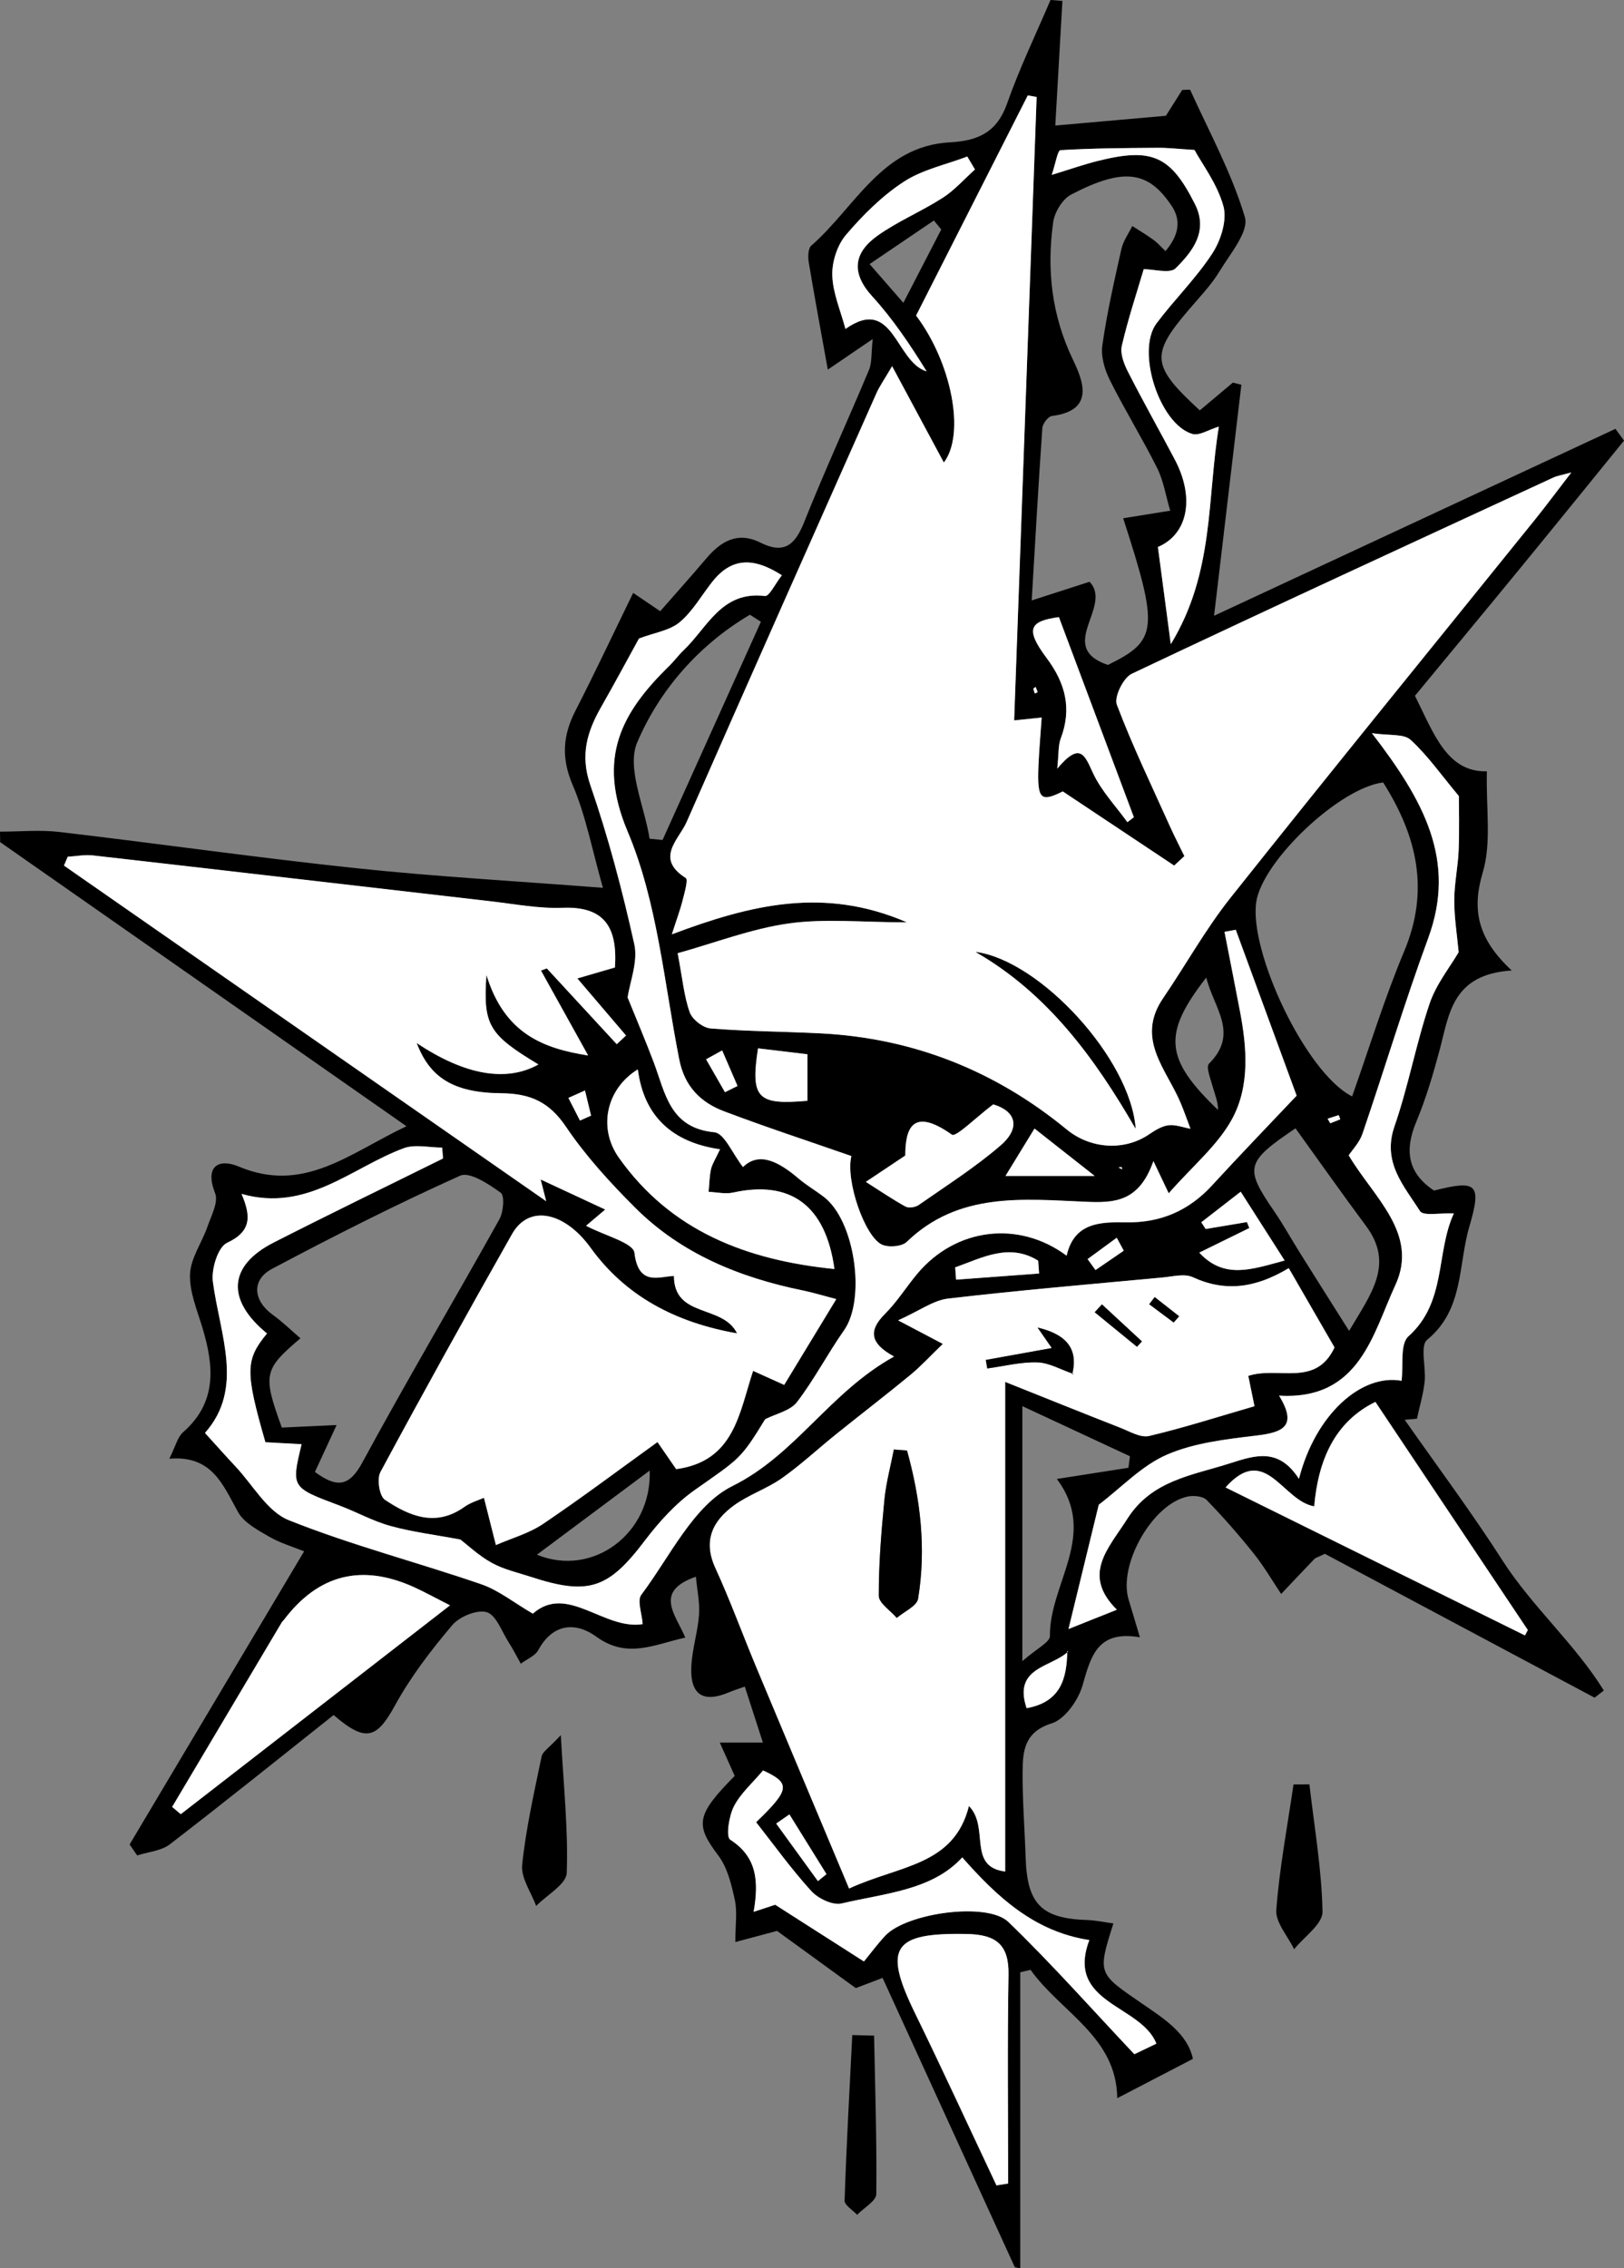 <?xml version="1.0" encoding="UTF-8"?>
<svg id="Layer_1" data-name="Layer 1" xmlns="http://www.w3.org/2000/svg" viewBox="0 0 296.21 413.56">
  <rect x="0" y="0" width="296.21" height="413.56" fill="#808080" stroke="none"/>
  <defs>
    <style>
      .cls-1 {
        fill: #fff;
      }
    </style>
  </defs>
  <path d="m296.21,80.34c-6.39,7.86-12.76,15.73-19.18,23.56-6.36,7.76-12.77,15.47-18.95,22.96,3.43,6.84,5.82,13.96,13.12,13.77-.17,6.77.87,13-.75,18.43-2.03,6.81-.97,12.08,5.28,17.88-10.87.71-11.4,7.94-13.13,14.43-1.19,4.46-2.51,8.92-4.28,13.17-2.16,5.17-1.61,9.31,3.24,12.53,7.8-1.97,8.75-1.29,6.44,6.57-2.06,6.98-.96,15.12-7.7,20.64-1.33,1.09-.17,5.04-.45,7.64-.25,2.27-.92,4.5-1.41,6.75-.74.06-1.49.12-2.23.19,5.98,8.54,12.23,16.9,17.85,25.67,5.4,8.42,13.21,15.19,18.47,23.69l-1.68,1.31c-16.56-8.83-33.12-17.66-49.2-26.23-1.2.59-1.66.68-1.93.96-2.03,2.1-4.03,4.24-6.04,6.36-1.65-2.46-3.14-5.04-4.98-7.34-2.72-3.4-5.59-6.69-8.62-9.8-.68-.7-2.37-.85-3.47-.62-6.42,1.34-12.7,12.46-10.75,18.8.6,1.95,1.17,3.91,2.05,6.86-7.75-1.34-8.94,3.46-10.45,8.74-.78,2.72-3.21,6.19-5.64,6.95-4.91,1.54-5.27,4.93-5.3,8.68-.05,5.24.38,10.49.55,15.73.26,8.54,2.87,11.18,11.28,11.45,1.55.05,3.08.4,4.73.62-2.93,9.23-2.83,9.08,5.21,14.6,3.97,2.73,8.32,5.46,9.29,10.09-4.91,2.55-9.11,4.74-13.8,7.17-.12-11.2-10.24-15.61-15.81-23.4-.63.15-1.25.29-1.88.44v53.98l-.99-.2c-8.02-17.54-16.04-35.08-24.12-52.75-2.4.91-4.23,1.6-4.89,1.86-5.3-3.85-9.79-7.11-14.36-10.43-2.24.6-4.68,1.25-7.61,2.03,0-3.14.38-5.49-.09-7.66-.61-2.81-1.34-5.89-3.01-8.11-4.24-5.62-4.1-7.36,2.99-14.52-.79-1.77-1.62-3.61-2.72-6.07h7.86c-1.16-3.58-2.15-6.66-3.3-10.21-1.1.39-1.98.66-2.81,1.01-4.8,2.05-7.22.51-6.94-4.79.16-3.12,1.17-6.19,1.4-9.32.16-2.18-.34-4.42-.57-6.94-7.73,2.7-3.73,6.86-1.93,11.1-5.66,1.24-10.57,3.95-16.24-.17-3.71-2.7-7.9-2.48-10.58,2.45-.59,1.08-2.1,1.66-3.19,2.48-.74-1.31-1.42-2.67-2.23-3.93-1.25-1.95-2.26-4.95-3.98-5.46-1.77-.52-4.97.8-6.3,2.37-3.85,4.55-7.55,9.37-10.41,14.58-3.36,6.13-5.34,6.86-11.22,1.8-9.88,7.84-19.79,15.82-29.87,23.57-1.58,1.21-3.96,1.38-5.96,2.03-.46-.67-.92-1.33-1.38-2,10.47-17.58,20.94-35.17,31.83-53.45-2-.81-4.34-1.49-6.38-2.67-2.09-1.21-4.58-2.53-5.67-4.48-2.76-4.94-4.7-10.39-12.54-9.73,1.19-2.38,1.52-3.97,2.5-4.82,6.27-5.48,5.64-12.08,3.54-19.07-.97-3.22-2.39-6.55-2.26-9.77.12-2.91,2.16-5.72,3.17-8.63.69-2,2.04-4.49,1.41-6.1-2.02-5.14.82-6.35,4.31-4.88,11.87,5.01,20.21-2.46,30.59-7.35C48.84,187.65,24.44,170.59.03,153.54c-.01-.64-.02-1.27-.03-1.91,3.62,0,7.29-.36,10.86.06,18.1,2.12,36.15,4.71,54.27,6.62,14.45,1.53,28.99,2.33,44.84,3.56-1.99-7-3.12-13.15-5.52-18.75-2.11-4.93-1.8-9.05.53-13.58,3.55-6.91,6.85-13.95,10.51-21.44,1.16.79,2.79,1.89,4.93,3.34,2.71-3.1,5.61-6.32,8.41-9.63,2.69-3.17,5.75-4.94,9.88-2.87,4.26,2.13,6.29.46,7.94-3.68,3.73-9.35,7.95-18.5,11.84-27.79.57-1.35.4-3.01.69-5.66-3.55,2.41-6.01,4.09-8.19,5.58-1.24-6.89-2.42-13.22-3.48-19.57-.16-.98-.13-2.51.47-3.04,7.96-6.92,12.83-18.17,25.29-18.83,5.15-.27,8.58-1.84,10.42-7.08,2.26-6.43,5.25-12.6,7.92-18.88.72.06,1.45.12,2.17.18-.42,7.43-.85,14.86-1.3,22.72,7.08-.62,13.23-1.16,20.18-1.78.67-1.06,1.86-2.95,2.97-4.71.72,0,1.41-.13,1.47.02,3.48,7.67,7.57,15.16,9.96,23.16.78,2.62-2.69,6.7-4.61,9.87-1.51,2.49-3.59,4.66-5.5,6.89-7.16,8.33-6.98,10.34,1.89,18.48,1.99-1.67,4.01-3.36,6.03-5.06.52.13,1.04.26,1.55.39-1.62,13.74-3.25,27.47-4.98,42.12,24.73-11.51,48.97-22.8,73.21-34.08.52.71,1.03,1.42,1.55,2.13Zm-101.38,220.78c-3.03,2.9-10.11,2.83-7.58,10.32,6.24-1.13,7.34-5.42,7.4-10.47.06.05.12.1.18.14Zm-9.87-169.77c1.37-38.03,2.74-75.85,4.1-113.67-.54-.1-1.08-.19-1.61-.29-6.79,13.37-13.57,26.75-20.37,40.14,6.45,8.55,9.05,21.56,5.06,26.8-3.02-5.63-6-11.16-9.44-17.57-1.44,2.46-2.29,3.64-2.86,4.94-11.57,26.04-23.15,52.08-34.62,78.17-1.41,3.21-5.83,6.61-.16,10.2.49.31-.21,2.68-.56,4.04-.42,1.7-1.05,3.36-1.97,6.23,14.36-5.4,27.77-8.73,42.88-2.18-8.1,0-14.95-.73-21.56.2-6.86.97-13.5,3.55-20.26,5.43.88,4.65,1.16,7.85,2.2,10.77.47,1.31,2.42,2.83,3.8,2.94,6.68.54,13.39.56,20.09.9,16.9.86,31.84,6.81,44.88,17.53,4.29,3.52,10.43,3.94,14.9.95,1.11-.74,2.34-1.55,3.6-1.72,1.3-.18,2.7.39,4.06.63-.6-1.57-1.15-3.17-1.8-4.72-2.56-6.11-8.26-11.65-3.19-19.09,4.14-6.07,7.73-12.56,12.28-18.29,18.41-23.16,37.11-46.1,55.68-69.13,1.97-2.45,3.84-4.97,6.5-8.43-2.04.56-2.66.64-3.19.89-25.69,11.88-51.41,23.71-76.99,35.82-1.53.73-3.24,4.23-2.72,5.62,2.86,7.56,6.39,14.86,9.71,22.24.82,1.82,1.74,3.59,2.61,5.38-.62.58-1.24,1.15-1.86,1.73-6.52-4.34-13.05-8.68-20.32-13.52-3.99,1.98-4.7,1.54-4.44-4.65.12-2.87.38-5.72.59-8.82-1.73.18-3.15.32-5.04.52Zm-72.79,45.03c.49-7.44-2.05-11.13-9.53-10.84-4.35.17-8.76-.69-13.13-1.19-24.18-2.78-48.36-5.61-72.55-8.36-1.51-.17-3.07.15-4.6.24-.23.54-.46,1.08-.68,1.61,29.3,20.38,58.6,40.77,87.95,61.19-.34-1.33-.75-2.93-1.01-3.96,3.94,1.83,7.83,3.64,11.78,5.48-.85.72-1.73,1.47-3.49,2.96,3.48,1.84,8.6,3.09,8.82,4.93.74,6.15,4.5,4.3,7.2,4.22.03,7.72,8.91,5.13,11.52,10.47-11.27-1.99-20.36-6.8-26.73-15.62-4.6-6.38-11.15-8.07-14.32-2.48-8.15,14.39-16.17,28.84-24.01,43.4-.67,1.24-.18,4.37.83,5.04,4.44,2.96,9.25,5.03,14.48,1.3,1.2-.86,2.71-1.28,3.58-1.67.84,3.31,1.51,5.96,2.18,8.62,2.89-1.26,6.05-2.13,8.62-3.87,7.07-4.77,13.89-9.9,20.85-14.91,1.52,2.21,2.65,3.84,3.41,4.94,10.62-1.45,11.47-10.22,14.03-17.92,2.15.97,3.71,1.68,5.67,2.56,3.15-5.19,6.15-10.13,9.5-15.64-2.49-.65-4.25-1.2-6.04-1.56-11.53-2.36-22.18-6.66-30.63-15.09-4.58-4.58-9.04-9.44-12.64-14.78-3.05-4.52-6.5-6.06-11.8-6.1-8.88-.08-13.05-2.97-15.43-9.17,8.77,5.85,16.32,7.19,22.21,3.92-9.01-5.44-10.12-7.09-9.48-16.33,3.32,10.8,10.47,13.4,18.55,14.69-3.07-5.52-5.84-10.5-8.6-15.48.35-.13.71-.27,1.06-.4,4.25,4.61,8.5,9.21,12.76,13.82.56-.53,1.13-1.05,1.69-1.58-2.79-3.27-5.58-6.53-8.88-10.41,3.13-.91,4.89-1.42,6.87-2Zm122.89,54.84c-6.1,3.67-11.6,4.37-17.51,1.65-1.52-.7-3.69-.11-5.55.06-13.03,1.21-26.07,2.32-39.07,3.84-2.68.31-5.17,2.2-9.12,3.97,3.74,1.96,5.36,2.82,8.16,4.29-2.3,2.21-4,4.08-5.93,5.67-4.46,3.67-9.05,7.19-13.55,10.81-3.31,2.66-6.43,5.58-9.89,8.02-2.72,1.92-6.05,3-8.74,4.96-3.86,2.81-5.67,6.41-3.38,11.4,2.7,5.9,4.93,12.02,7.43,18.01,5.6,13.42,11.25,26.82,16.96,40.43,9.22-4.27,19.12-4.11,21.86-15.05,3.84,3.94-.37,11.07,6.61,11.95v-89.27c7.47,2.98,14.2,5.7,20.95,8.34,1.73.68,3.74,1.89,5.3,1.52,6.41-1.51,12.71-3.54,19.22-5.43-.33-1.62-.72-3.51-1.13-5.53,5.48-1.8,12.3,2.14,15.73-5.18-2.6-4.51-5.31-9.19-8.35-14.46Zm-72.01,16.12c-4.49-2.44-4.62-4.79-1.63-7.78,2.21-2.21,3.89-4.94,5.92-7.35,6.98-8.3,18.41-9.77,27.2-3.25,1.37-6.06,6.14-6.16,10.86-6.08,6.28.1,11.42-2.12,15.67-6.74,5.14-5.6,10.42-11.06,15.42-16.35-3.55-9.66-7.32-19.96-11.1-30.25-.68.13-1.37.25-2.05.38.94,4.81,1.9,9.61,2.81,14.43,1.28,6.71,1.83,13.71-1.44,19.71-2.6,4.78-7.14,8.5-11.55,13.53-1.06-2.24-1.67-3.52-2.79-5.87-2.61,7.46-7.09,7.64-12.29,7.42-11.47-.48-23.24-1.83-32.7,7.31-.9.87-3.36,1.06-4.57.48-3.11-1.51-6.62-11.62-5.53-16.13-7.69-2.68-15.5-5.24-23.18-8.14-4.3-1.62-7.24-4.51-8.22-9.48-2.76-13.96-3.97-28.67-9.41-41.55-5.7-13.48-1.08-21.74,7.64-30.25.9-.88,1.64-1.92,2.55-2.78,4.36-4.12,6.91-10.88,14.85-9.91.79.1,1.87-2.23,3.09-3.78-5.23-3.36-9.23-3.22-12.73,1.24-1.95,2.48-3.55,5.36-5.92,7.33-1.81,1.51-4.57,1.89-7.41,2.96-1.94,3.52-4.36,8.04-6.9,12.49-2.57,4.5-3.86,8.77-1.97,14.24,3.27,9.47,5.85,19.23,8.02,29.02.7,3.16-.8,6.81-1.22,9.7,1.56,3.85,3.25,7.81,4.77,11.84,2.11,5.58,2.9,11.95,11.05,12.73,1.82.17,3.3,3.89,5.22,6.34,3-2.92,6.61-.91,10.16,2.11,1.44,1.22,3.09,2.18,4.59,3.33,5.68,4.34,7.7,18.63,3.68,24.34-3,4.27-5.42,8.97-8.59,13.09-1.22,1.58-3.82,2.1-5.79,3.11-4.51,7.38-4.67,7.15-12.78,12.86-3.5,2.46-6.55,5.82-9.16,9.26-6.64,8.77-10.23,10.09-20.82,6.62-2.39-.78-4.93-1.34-7.1-2.54-2.39-1.32-4.44-3.27-5.74-4.26-4.65-.87-8.78-1.37-12.74-2.47-3.21-.89-6.2-2.57-9.34-3.74-8.77-3.28-8.78-3.25-6.88-11.17-2.25-.12-4.49-.24-6.6-.36-3.72-12.91-3.67-15.03.29-19.83-7.47-6.12-7.09-12.36,1.21-16.58,10.24-5.22,20.59-10.23,30.9-15.33-.05-.66-.11-1.32-.16-1.98-2.35,0-4.94-.65-7,.11-9.54,3.53-17.65,11.73-29.59,8.33,1.7,3.99,1.89,6.82-2.64,8.92-1.67.77-2.9,4.79-2.59,7.1,1.29,9.7,5.76,19.44-1.44,27.56,2.19,2.41,3.84,4.27,5.54,6.08,3.19,3.39,5.81,8.25,9.74,9.82,11.42,4.57,23.41,7.66,35.07,11.67,3.21,1.1,6.01,3.38,9.45,5.38,6.26-5.53,12.95,3.03,20.03,1.91-.14-1.96-1.05-4.3-.25-5.35,5.24-6.97,9.52-16.31,16.62-19.83,11.59-5.75,17.65-17.02,29.46-23.6Zm-101.66,12.49c-1.77,3.83-2.88,6.23-3.95,8.54,3.97,2.91,6.23,2.75,8.65-1.72,8.08-14.92,16.73-29.53,25-44.35.74-1.33.98-4.31.24-4.84-2.17-1.57-5.67-3.88-7.39-3.11-11.64,5.23-23.06,11.01-34.34,17-3.8,2.02-3.4,5.82.15,8.37,1.75,1.26,3.31,2.79,5.05,4.28-6.73,5.72-6.9,6.61-3.4,16.28,2.88-.13,5.84-.27,9.98-.46ZM202.06,121.24c9.09-4.44,9.36-6.54,2.8-26.75,2.61-.42,5.1-.82,8.58-1.38-.83-2.82-1.23-5.47-2.37-7.75-2.71-5.43-5.92-10.61-8.63-16.04-.95-1.9-1.67-4.32-1.38-6.34.84-5.91,2.17-11.75,3.48-17.58.33-1.47,1.31-2.8,1.98-4.19,1.29.83,2.61,1.6,3.84,2.5.81.59,1.48,1.37,2.22,2.07q3.68-4.33,1.2-8.12c-4.27-6.52-8.8-7.2-18.42-2.18-1.57.82-3,3.19-3.26,5.01-1.21,8.64-.3,16.96,3.59,25.07,1.82,3.8,4.11,9.29-3.82,10.28-.69.09-1.69,1.39-1.75,2.18-.71,10.09-1.27,20.2-1.94,31.45,4.53-1.46,7.54-2.43,10.55-3.4,4.33,4.51-6.24,11.88,3.32,15.16Zm50.21,21.42c-7.96.98-21.98,14.29-23.13,21.75-1.39,8.99,9.01,31.24,17.48,35.49,3.16-8.92,5.89-17.86,9.49-26.44,4.62-11,2.47-20.86-3.83-30.8Zm-15.35,126.97c2.99-11.76,11.41-19.23,18.72-17.89.36-2.77-.32-6.69,1.25-8.1,6.98-6.25,4.96-15.18,8.28-22.41-2.49-.12-5.57.52-6.17-.42-2.93-4.61-6.93-8.89-4.66-15.44,2.53-7.32,3.92-15.02,6.4-22.37,1.2-3.57,3.73-6.69,5.31-9.4-.29-3.11-.81-6.26-.8-9.42,0-3.07.68-6.13.8-9.2.15-3.86.04-7.73.04-9.84-3.28-3.92-5.72-7.44-8.81-10.26-1.24-1.14-3.89-.74-7.05-1.21,9.49,12.31,15.49,23.22,10.27,37.37-4.34,11.77-7.94,23.81-12,35.69-.55,1.59-1.86,2.93-2.5,3.91,4.51,7.65,12.86,14.26,8.5,23.68-4.12,8.88-6.51,21.01-21.2,20.13,3.45,5.64.62,6.7-4.12,7.28-5.53.67-11.31,1.31-16.33,3.48-4.58,1.98-8.29,5.98-12.44,9.13-1.64,6.76-3.49,14.35-5.52,22.66,3.33-1.33,5.59-2.23,8.82-3.52-6.48-6.42-1.5-11.17,1.89-16.55,4.47-7.07,11.85-7.93,18.8-10.16,4.66-1.49,8.85-2.83,12.52,2.85Zm-205.53,59.82c.52.44,1.05.88,1.57,1.32,16.11-12.49,32.23-24.99,49.1-38.07-2.89-1.47-4.68-2.46-6.53-3.3q-14.32-6.51-23.75,5.94c-.13.17-.31.3-.41.48-6.67,11.21-13.33,22.42-19.99,33.64Zm208.31-54.8c-5.83-.96-8.89-11.63-16.18-3.45,18.35,9.06,36.48,18.02,54.61,26.98.17-.33.34-.66.52-.98-9.25-13.84-18.51-27.69-27.8-41.59-7.4,3.61-10.43,10.59-11.16,19.05Zm-28.78,97.96c-2.8-7.14-16.63-7.25-12.23-18.89-10.07-1.54-16.84-7.88-23.18-15.07-5.51,6.03-14.09,6.53-22.01,8.4-1.61.38-4.28-.89-5.52-2.26-3.63-3.97-6.78-8.38-10.07-12.56,6.28-6.03,6.28-7.11,1.27-9.44-1.95,2.32-4.11,4.19-5.32,6.56-.91,1.77-1.47,5.56-.67,6.07,4.9,3.15,5.23,7.61,4.27,13.15,2.25-.74,3.9-1.28,3.93-1.29,5.91,3.77,10.66,6.8,16.19,10.34,1.26-1.54,2.49-3.22,3.91-4.72,3.86-4.11,18.57-6.21,22.44-2.48,7.92,7.65,15.24,15.92,22.97,24.11.86-.41,2.45-1.17,4.03-1.93Zm-2.32-323.52c-1.26,4.28-2.85,9.06-3.99,13.95-.33,1.41.38,3.27,1.09,4.68,2.75,5.39,5.72,10.67,8.55,16.02,3.78,7.13,2.34,13.71-3.06,15.99.71,5.36,1.4,10.6,2.35,17.72,7.98-13.06,6.59-26.63,8.77-39.67-1.86.56-3.57,1.71-4.84,1.34-6-1.77-10.31-15.14-6.53-20.17,3.27-4.36,7.23-8.23,10.19-12.77,1.54-2.37,2.7-6.04,2.01-8.57-1.11-4.08-3.89-7.7-5.28-10.27-2.93-.18-4.79-.41-6.64-.39-5.94.04-11.88.07-17.8.43-.52.03-.9,2.46-1.59,4.5,3.56-1.09,5.94-1.92,8.36-2.53,9.92-2.48,13.3-.99,17.76,7.87,2.48,4.93-.43,8.63-3.53,11.7-1.04,1.03-3.95.16-5.82.16Zm-26.85,349.37c.71-.11,1.41-.23,2.12-.34,0-12.69-.15-25.38.07-38.06.1-5.52-2.29-7.33-7.55-7.43-13.55-.28-15.37,2.41-9.51,14.42,5.08,10.41,9.92,20.94,14.87,31.42Zm-65.42-203.48c-5.73,3.52-7.33,10.64-3.45,16.11,9.51,13.41,23.33,18.68,39.31,20.29-1.61-11.66-8.06-16.24-18.49-13.94-1.41.31-2.97-.07-4.46-.13.13-1.37.14-2.77.43-4.11.2-.94.79-1.8,1.65-3.65-8.66-1.25-13.89-5.98-14.99-14.56Zm70.14,61.38v46.51c2.6-2.29,5.04-3.45,5.03-4.58-.11-9.56,8.89-18.51,1.26-28.64,4.8-.75,8.93-1.39,13.06-2.04.09-.7.19-1.4.28-2.1-6.1-2.84-12.19-5.68-19.63-9.14Zm49.82-50.64c-9.16,6.2-9.33,7.19-3.82,15.22,1.65,2.41,3.06,4.98,4.61,7.45,2.81,4.49,5.65,8.97,8.99,14.26,4.04-6.81,8.27-12.17,3.08-19.14-4.29-5.76-8.42-11.64-12.86-17.79Zm-97.51-92.36c-.67-.43-1.34-.85-2-1.28-9.3,5.5-16.46,13.68-20.55,23.26-2,4.69,1.33,11.65,2.25,17.58.79.08,1.58.15,2.37.23,5.98-13.27,11.96-26.53,17.94-39.8Zm42.37,88c-3.11,2.34-6.81,6.04-7.53,5.53-7.38-5.22-8.49-.86-8.51,3.8-3.01,2.01-5.1,3.41-7.19,4.8,2.4,1.52,4.75,3.12,7.23,4.5.59.33,1.8.14,2.4-.28,5.06-3.53,10.3-6.85,14.95-10.87,3.51-3.02,3.07-6.14-1.35-7.48Zm-26.95-141.38c8.8-6.19,9.1,6.03,14.81,7.74-3.02-4.86-6.15-9.55-9.91-13.66-3.97-4.35-3.35-8.02.96-11.09,3.71-2.64,8.03-4.42,11.88-6.9,2.17-1.39,3.93-3.42,5.88-5.16l-1.4-2.36c-3.9,1.48-8.18,2.37-11.59,4.6-3.96,2.58-7.46,6.07-10.54,9.69-1.59,1.87-2.57,4.92-2.49,7.39.1,3.23,1.52,6.42,2.4,9.75Zm51.42,89.93c.4-.3.79-.61,1.19-.91-4.53-12.1-9.07-24.19-13.67-36.48-5.39.73-6.18,2.18-2.24,7.45,3.43,4.6,4.64,9.24,2.57,14.69-.47,1.24-.34,2.7-.63,5.48,4.2-5.01,5.01-2.43,6.51.79,1.51,3.26,4.14,6,6.28,8.97Zm-87.12,118.21c-7.11,5.3-13.55,10.1-20.57,15.34,10.21,4.17,20.98-3.87,20.57-15.34Zm101.52-89.89c-8.02,10.29-7.61,14.81,2.14,24.14.01-1.52-.58-2.84-.96-4.22-.38-1.41-1.28-3.62-.69-4.21,5.56-5.54.87-10.14-.49-15.71Zm6.27,39.06c-2.59,2.01-4.88,3.79-7.18,5.57.27.41.53.81.8,1.22,2.51-.42,5.01-.84,7.52-1.26.15.36.29.73.44,1.09-3,1.47-6,2.94-9.13,4.48,4.61,4.97,9.67,3.01,15.57,1.44-2.99-4.69-5.62-8.8-8.01-12.54Zm-79.02-25.07c-3.18-.38-6.11-.74-9.02-1.08-1.39,9.11-.12,10.37,9.02,9.56v-8.48Zm24.41-150.38l-1.34-1.64c-3.76,2.55-7.52,5.09-11.73,7.95,2.37,2.71,3.91,4.48,6.16,7.06,2.64-5.11,4.78-9.24,6.91-13.37Zm16.99,163.92c-2.14,3.5-3.7,6.04-5.29,8.64h16.26c-4.4-3.46-7.45-5.87-10.98-8.64Zm-14.46,25.31c.05.75.11,1.49.16,2.24,5.05-.37,10.09-.75,15.14-1.12-.06-.78-.11-1.56-.17-2.34-5.31-3.28-10.18-.53-15.13,1.22Zm-25.04,111.9c.52-.42,1.04-.84,1.56-1.27-2.25-3.63-4.51-7.26-6.76-10.89-.8.56-1.61,1.11-2.41,1.67,2.54,3.5,5.07,6.99,7.61,10.49Zm-16.96-143.84c.77-.38,1.53-.76,2.3-1.14l-2.8-6.48c-.98.54-1.96,1.08-2.93,1.62,1.15,2,2.29,4,3.44,5.99Zm72.74,28.91c-.43-.79-.85-1.57-1.28-2.36-1.77,1.3-3.54,2.59-5.31,3.89.48.67.96,1.34,1.44,2,1.72-1.18,3.43-2.35,5.15-3.53Zm-99.18-23.73l2.02-.9c-.37-1.53-.74-3.05-1.11-4.58-1.01.45-2.01.9-3.02,1.35.7,1.38,1.4,2.76,2.11,4.13Zm136.38-.34c.16.28.31.56.47.83.61-.24,1.22-.48,1.83-.72-.09-.26-.19-.51-.28-.77l-2.01.65Zm-37.61,8.79c-.18.04-.36.07-.54.11.23.11.45.22.68.33-.04-.15-.09-.3-.13-.45Zm-15.29-86.56c-.12-.31-.24-.63-.35-.94-.15.1-.43.22-.42.31.04.3.17.6.27.89.16-.08.32-.16.51-.26Z"/>
  <path d="m238.83,325.33c.89,7.74,2.24,15.47,2.39,23.22.04,2.25-3.35,4.56-5.18,6.84-1.15-2.4-3.42-4.88-3.25-7.17.58-7.66,2.03-15.25,3.14-22.87.96,0,1.93-.02,2.89-.02Z"/>
  <path d="m102.29,316.35c.52,9.59,1.37,17.38,1.08,25.13-.08,2.07-3.63,4.02-5.58,6.02-.91-2.5-2.79-5.09-2.55-7.47.68-6.64,2.19-13.21,3.54-19.77.19-.9,1.37-1.59,3.51-3.9Z"/>
  <path d="m159.43,371.14c.19,9.63.51,19.27.4,28.89-.02,1.27-2.28,2.52-3.5,3.78-.8-.87-2.31-1.76-2.28-2.6.33-10.06.9-20.11,1.4-30.17,1.33.03,2.66.06,3.98.1Z"/>
  <path class="cls-1" d="m184.96,131.35c1.89-.2,3.31-.34,5.04-.52-.21,3.09-.47,5.95-.59,8.82-.26,6.19.45,6.63,4.44,4.65,7.27,4.84,13.79,9.18,20.32,13.52.62-.58,1.24-1.15,1.86-1.73-.87-1.79-1.79-3.56-2.61-5.38-3.32-7.38-6.85-14.69-9.71-22.24-.53-1.39,1.18-4.9,2.72-5.62,25.58-12.12,51.29-23.95,76.99-35.82.54-.25,1.15-.33,3.19-.89-2.66,3.45-4.53,5.98-6.5,8.43-18.58,23.03-37.27,45.97-55.68,69.13-4.55,5.73-8.14,12.22-12.28,18.29-5.08,7.44.63,12.98,3.19,19.09.65,1.55,1.2,3.14,1.8,4.72-1.36-.24-2.76-.81-4.06-.63-1.26.17-2.49.98-3.6,1.72-4.47,2.99-10.61,2.58-14.9-.95-13.05-10.72-27.99-16.67-44.88-17.53-6.7-.34-13.41-.36-20.09-.9-1.38-.11-3.33-1.63-3.8-2.94-1.04-2.92-1.31-6.11-2.2-10.77,6.77-1.88,13.4-4.46,20.26-5.43,6.61-.93,13.46-.2,21.56-.2-15.11-6.55-28.51-3.22-42.88,2.18.92-2.87,1.55-4.52,1.97-6.23.34-1.36,1.04-3.74.56-4.04-5.67-3.6-1.25-6.99.16-10.2,11.47-26.09,23.05-52.13,34.62-78.17.58-1.3,1.43-2.48,2.86-4.94,3.45,6.41,6.42,11.94,9.44,17.57,3.98-5.24,1.39-18.25-5.06-26.8,6.8-13.39,13.58-26.77,20.37-40.14.54.1,1.08.19,1.61.29-1.36,37.82-2.73,75.63-4.1,113.67Zm22.16,74.4c-.95-12.7-17.42-30.62-29.15-32.18,13.16,7.57,21.73,19.34,29.15,32.18Z"/>
  <path class="cls-1" d="m112.17,176.38c-1.98.58-3.73,1.09-6.87,2,3.31,3.87,6.1,7.14,8.88,10.41-.56.53-1.13,1.05-1.69,1.58-4.25-4.61-8.5-9.21-12.76-13.82-.35.13-.71.27-1.06.4,2.77,4.98,5.53,9.96,8.6,15.48-8.08-1.28-15.24-3.88-18.55-14.69-.64,9.24.47,10.88,9.48,16.33-5.89,3.27-13.45,1.94-22.21-3.92,2.38,6.21,6.55,9.09,15.43,9.17,5.3.05,8.75,1.58,11.8,6.1,3.61,5.34,8.06,10.21,12.64,14.78,8.45,8.43,19.1,12.73,30.63,15.09,1.79.37,3.55.91,6.04,1.56-3.35,5.51-6.35,10.45-9.5,15.64-1.96-.88-3.52-1.59-5.67-2.56-2.55,7.7-3.4,16.47-14.03,17.92-.76-1.1-1.88-2.73-3.41-4.94-6.96,5.01-13.78,10.14-20.85,14.91-2.57,1.74-5.73,2.6-8.62,3.87-.67-2.65-1.34-5.31-2.18-8.62-.87.4-2.38.82-3.58,1.67-5.23,3.73-10.04,1.66-14.48-1.3-1.01-.67-1.49-3.79-.83-5.04,7.84-14.56,15.86-29.01,24.01-43.4,3.17-5.59,9.72-3.9,14.32,2.48,6.37,8.82,15.46,13.64,26.73,15.62-2.61-5.34-11.49-2.75-11.52-10.47-2.7.08-6.47,1.93-7.2-4.22-.22-1.84-5.34-3.09-8.82-4.93,1.76-1.5,2.64-2.24,3.49-2.96-3.95-1.84-7.83-3.64-11.78-5.48.26,1.03.67,2.63,1.01,3.96-29.35-20.42-58.65-40.81-87.95-61.19.23-.54.46-1.08.68-1.61,1.54-.09,3.1-.41,4.6-.24,24.19,2.75,48.37,5.58,72.55,8.36,4.37.5,8.77,1.36,13.13,1.19,7.49-.29,10.03,3.4,9.53,10.84Z"/>
  <path class="cls-1" d="m235.06,231.21c3.05,5.27,5.75,9.95,8.35,14.46-3.43,7.32-10.25,3.39-15.73,5.18.41,2.02.8,3.9,1.13,5.53-6.52,1.89-12.81,3.91-19.22,5.43-1.56.37-3.57-.85-5.3-1.52-6.75-2.64-13.48-5.36-20.95-8.34v89.27c-6.98-.88-2.77-8.02-6.61-11.95-2.74,10.94-12.64,10.78-21.86,15.05-5.71-13.61-11.36-27.01-16.96-40.43-2.5-5.99-4.72-12.11-7.43-18.01-2.29-4.99-.48-8.58,3.38-11.4,2.69-1.96,6.01-3.04,8.74-4.96,3.46-2.44,6.58-5.36,9.89-8.02,4.5-3.62,9.09-7.14,13.55-10.81,1.93-1.59,3.64-3.46,5.93-5.67-2.8-1.47-4.43-2.33-8.16-4.29,3.94-1.77,6.44-3.66,9.12-3.97,13-1.52,26.04-2.62,39.07-3.84,1.86-.17,4.03-.76,5.55-.06,5.91,2.72,11.41,2.01,17.51-1.65Zm-39.38,19.21h.16s-.28.21-.28.21c1.3-5.09-1.54-7.46-6.29-8.58.78,1.13,1.56,2.25,2.59,3.73-4.34.78-8.19,1.48-12.04,2.17.09.52.18,1.03.27,1.55,3.05-.41,6.11-1.2,9.14-1.11,2.17.07,4.29,1.33,6.46,2.02Zm-30.24,14.05c-.8-.06-1.61-.13-2.41-.19-.59,3.07-1.43,6.12-1.73,9.22-.56,5.8-1.04,11.62-1.02,17.44,0,1.35,2.13,2.7,3.28,4.04,1.35-1.16,3.67-2.16,3.89-3.5,1.51-9.16.43-18.18-2.02-27.01Zm41.94-18.92c.3-.33.6-.66.9-.98-2.43-2.25-4.86-4.5-7.29-6.75-.44.48-.88.96-1.32,1.43l7.71,6.3Zm6.69-4.43l1-1.13c-1.49-1.17-2.97-2.33-4.46-3.5l-1,1.3c1.49,1.11,2.98,2.22,4.46,3.33Z"/>
  <path class="cls-1" d="m163.05,247.33c-11.81,6.57-17.87,17.85-29.46,23.6-7.1,3.52-11.38,12.87-16.62,19.83-.79,1.06.12,3.39.25,5.35-7.09,1.12-13.78-7.44-20.03-1.91-3.44-2-6.24-4.28-9.45-5.38-11.65-4.01-23.65-7.1-35.07-11.67-3.93-1.57-6.55-6.44-9.74-9.82-1.71-1.81-3.35-3.68-5.54-6.08,7.2-8.12,2.73-17.86,1.44-27.56-.31-2.31.93-6.33,2.59-7.1,4.53-2.1,4.34-4.93,2.64-8.92,11.94,3.4,20.05-4.8,29.59-8.33,2.06-.76,4.65-.11,7-.11.05.66.11,1.32.16,1.98-10.3,5.1-20.66,10.11-30.9,15.33-8.29,4.23-8.67,10.46-1.21,16.58-3.96,4.8-4.01,6.92-.29,19.83,2.1.11,4.35.24,6.6.36-1.9,7.91-1.89,7.88,6.88,11.17,3.14,1.18,6.13,2.86,9.34,3.74,3.96,1.09,8.09,1.6,12.74,2.47,1.3.99,3.35,2.94,5.74,4.26,2.17,1.2,4.71,1.76,7.1,2.54,10.58,3.47,14.18,2.15,20.82-6.62,2.61-3.44,5.66-6.8,9.16-9.26,8.11-5.71,8.27-5.48,12.78-12.86,1.97-1,4.57-1.53,5.79-3.11,3.17-4.12,5.58-8.82,8.59-13.09,4.02-5.71,2-20-3.68-24.34-1.5-1.15-3.15-2.11-4.59-3.33-3.56-3.02-7.17-5.03-10.16-2.11-1.92-2.45-3.4-6.17-5.22-6.34-8.15-.78-8.94-7.14-11.05-12.73-1.52-4.02-3.21-7.99-4.77-11.84.42-2.89,1.92-6.54,1.22-9.7-2.17-9.79-4.75-19.55-8.02-29.02-1.89-5.47-.6-9.74,1.97-14.24,2.54-4.45,4.96-8.97,6.9-12.49,2.83-1.07,5.59-1.45,7.41-2.96,2.36-1.97,3.97-4.85,5.92-7.33,3.5-4.46,7.5-4.6,12.73-1.24-1.22,1.55-2.3,3.88-3.09,3.78-7.93-.98-10.49,5.78-14.85,9.91-.91.86-1.65,1.9-2.55,2.78-8.72,8.51-13.34,16.77-7.64,30.25,5.44,12.88,6.65,27.58,9.41,41.55.98,4.97,3.92,7.86,8.22,9.48,7.68,2.9,15.49,5.46,23.18,8.14-1.09,4.51,2.43,14.62,5.53,16.13,1.21.58,3.67.39,4.57-.48,9.45-9.14,21.23-7.8,32.7-7.31,5.2.22,9.68.04,12.29-7.42,1.12,2.36,1.72,3.63,2.79,5.87,4.41-5.03,8.95-8.76,11.55-13.53,3.27-6,2.73-13,1.44-19.71-.92-4.81-1.88-9.62-2.81-14.43.68-.13,1.37-.25,2.05-.38,3.78,10.29,7.55,20.59,11.1,30.25-5,5.29-10.28,10.75-15.42,16.35-4.25,4.63-9.39,6.85-15.67,6.74-4.72-.08-9.48.02-10.86,6.08-8.78-6.52-20.21-5.05-27.2,3.25-2.02,2.41-3.7,5.14-5.92,7.35-2.99,2.99-2.86,5.34,1.63,7.78Z"/>
  <path class="cls-1" d="m236.92,269.63c-3.67-5.68-7.86-4.35-12.52-2.85-6.95,2.23-14.33,3.09-18.8,10.16-3.4,5.37-8.37,10.13-1.89,16.55-3.23,1.29-5.49,2.19-8.82,3.52,2.02-8.3,3.87-15.9,5.52-22.66,4.15-3.15,7.86-7.15,12.44-9.13,5.02-2.17,10.8-2.81,16.33-3.48,4.74-.57,7.57-1.64,4.12-7.28,14.69.88,17.08-11.25,21.2-20.13,4.37-9.43-3.98-16.04-8.5-23.68.64-.98,1.95-2.31,2.5-3.91,4.06-11.88,7.67-23.92,12-35.69,5.21-14.16-.78-25.06-10.27-37.37,3.16.47,5.81.08,7.05,1.21,3.09,2.82,5.54,6.34,8.81,10.26,0,2.11.11,5.98-.04,9.84-.12,3.07-.8,6.13-.8,9.2,0,3.15.52,6.31.8,9.42-1.58,2.72-4.11,5.84-5.31,9.4-2.47,7.34-3.86,15.05-6.4,22.37-2.27,6.55,1.74,10.83,4.66,15.44.6.94,3.68.31,6.17.42-3.32,7.23-1.3,16.16-8.28,22.41-1.57,1.41-.9,5.33-1.25,8.1-7.31-1.34-15.73,6.13-18.72,17.89Z"/>
  <path class="cls-1" d="m31.4,329.45c6.66-11.21,13.32-22.43,19.99-33.64.11-.18.29-.31.41-.48q9.42-12.44,23.75-5.94c1.85.84,3.63,1.83,6.53,3.3-16.88,13.08-32.99,25.58-49.1,38.07-.52-.44-1.05-.88-1.57-1.32Z"/>
  <path class="cls-1" d="m239.71,274.65c.73-8.45,3.76-15.43,11.16-19.05,9.29,13.9,18.54,27.75,27.8,41.59-.17.33-.34.66-.52.98-18.13-8.96-36.27-17.91-54.61-26.98,7.28-8.18,10.35,2.48,16.18,3.45Z"/>
  <path class="cls-1" d="m210.93,372.6c-1.58.76-3.17,1.52-4.03,1.93-7.73-8.19-15.05-16.46-22.97-24.11-3.86-3.73-18.57-1.63-22.44,2.48-1.42,1.5-2.64,3.18-3.91,4.72-5.53-3.53-10.28-6.56-16.19-10.34-.03,0-1.67.55-3.93,1.29.96-5.55.63-10.01-4.27-13.15-.81-.52-.24-4.3.67-6.07,1.21-2.37,3.37-4.24,5.32-6.56,5,2.33,5,3.41-1.27,9.44,3.29,4.18,6.45,8.59,10.07,12.56,1.24,1.36,3.91,2.64,5.52,2.26,7.92-1.88,16.5-2.38,22.01-8.4,6.34,7.18,13.11,13.53,23.18,15.07-4.4,11.64,9.43,11.74,12.23,18.89Z"/>
  <path class="cls-1" d="m208.61,49.08c1.87,0,4.78.86,5.82-.16,3.1-3.07,6.01-6.77,3.53-11.7-4.46-8.86-7.84-10.35-17.76-7.87-2.43.61-4.8,1.44-8.36,2.53.69-2.04,1.07-4.47,1.59-4.5,5.92-.36,11.86-.39,17.8-.43,1.85-.01,3.71.21,6.64.39,1.39,2.57,4.17,6.19,5.28,10.27.69,2.53-.47,6.2-2.01,8.57-2.95,4.54-6.92,8.42-10.19,12.77-3.78,5.03.53,18.4,6.53,20.17,1.26.37,2.97-.78,4.84-1.34-2.18,13.03-.79,26.61-8.77,39.67-.94-7.12-1.64-12.36-2.35-17.72,5.4-2.28,6.84-8.86,3.06-15.99-2.83-5.35-5.81-10.62-8.55-16.02-.72-1.41-1.42-3.27-1.09-4.68,1.13-4.89,2.73-9.67,3.99-13.95Z"/>
  <path class="cls-1" d="m181.76,398.45c-4.95-10.48-9.78-21.01-14.87-31.42-5.86-12-4.05-14.69,9.51-14.42,5.26.11,7.65,1.92,7.55,7.43-.22,12.68-.07,25.37-.07,38.06-.71.11-1.41.23-2.12.34Z"/>
  <path class="cls-1" d="m116.34,194.98c1.1,8.58,6.32,13.32,14.99,14.56-.86,1.85-1.44,2.71-1.65,3.65-.29,1.34-.3,2.74-.43,4.11,1.49.06,3.05.44,4.46.13,10.44-2.3,16.88,2.28,18.49,13.94-15.98-1.61-29.81-6.88-39.31-20.29-3.88-5.47-2.27-12.59,3.45-16.11Z"/>
  <path class="cls-1" d="m181.16,201.35c4.42,1.34,4.85,4.46,1.35,7.48-4.65,4.01-9.9,7.34-14.95,10.87-.6.42-1.81.6-2.4.28-2.48-1.37-4.83-2.98-7.23-4.5,2.09-1.4,4.18-2.79,7.19-4.8.02-4.66,1.13-9.02,8.51-3.8.72.51,4.43-3.19,7.53-5.53Z"/>
  <path class="cls-1" d="m154.21,59.97c-.88-3.32-2.3-6.52-2.4-9.75-.08-2.47.9-5.52,2.49-7.39,3.08-3.62,6.59-7.11,10.54-9.69,3.41-2.23,7.7-3.12,11.59-4.6l1.4,2.36c-1.95,1.74-3.71,3.77-5.88,5.16-3.85,2.47-8.17,4.26-11.88,6.9-4.32,3.07-4.94,6.74-.96,11.09,3.76,4.12,6.89,8.8,9.91,13.66-5.72-1.71-6.02-13.93-14.81-7.74Z"/>
  <path class="cls-1" d="m205.63,149.9c-2.14-2.97-4.77-5.71-6.28-8.97-1.49-3.22-2.31-5.8-6.51-.79.29-2.78.16-4.25.63-5.48,2.07-5.45.87-10.09-2.57-14.69-3.94-5.27-3.15-6.72,2.24-7.45,4.61,12.29,9.14,24.39,13.67,36.48-.4.3-.79.61-1.19.91Z"/>
  <path class="cls-1" d="m226.3,217.28c2.39,3.73,5.01,7.85,8.01,12.54-5.89,1.57-10.96,3.53-15.57-1.44,3.14-1.54,6.13-3.01,9.13-4.48-.15-.36-.29-.73-.44-1.09-2.51.42-5.01.84-7.52,1.26-.27-.41-.53-.81-.8-1.22,2.3-1.78,4.59-3.56,7.18-5.57Z"/>
  <path class="cls-1" d="m147.28,192.22v8.48c-9.14.81-10.41-.45-9.02-9.56,2.9.35,5.84.7,9.02,1.08Z"/>
  <path class="cls-1" d="m188.69,205.76c3.53,2.78,6.58,5.18,10.98,8.64h-16.26c1.59-2.6,3.15-5.15,5.29-8.64Z"/>
  <path class="cls-1" d="m174.23,231.07c4.95-1.75,9.83-4.5,15.13-1.22.06.78.11,1.56.17,2.34-5.05.37-10.09.75-15.14,1.12-.05-.75-.11-1.49-.16-2.24Z"/>
  <path class="cls-1" d="m194.67,300.99c-.08,5.03-1.18,9.33-7.42,10.45-2.53-7.5,4.55-7.42,7.58-10.32l-.16-.13Z"/>
  <path class="cls-1" d="m149.19,342.97c-2.54-3.5-5.07-6.99-7.61-10.49.8-.56,1.61-1.11,2.41-1.67,2.25,3.63,4.51,7.26,6.76,10.89-.52.42-1.04.84-1.56,1.27Z"/>
  <path class="cls-1" d="m132.23,199.13c-1.15-2-2.29-4-3.44-5.99.98-.54,1.96-1.08,2.93-1.62.93,2.16,1.87,4.32,2.8,6.48-.77.38-1.53.76-2.3,1.14Z"/>
  <path class="cls-1" d="m204.97,228.03c-1.72,1.18-3.43,2.35-5.15,3.53-.48-.67-.96-1.34-1.44-2,1.77-1.3,3.54-2.59,5.31-3.89.43.79.85,1.57,1.28,2.36Z"/>
  <path class="cls-1" d="m105.79,204.3c-.7-1.38-1.4-2.76-2.11-4.13,1.01-.45,2.01-.9,3.02-1.35.37,1.53.74,3.05,1.11,4.58l-2.02.9Z"/>
  <path class="cls-1" d="m242.17,203.96l2.01-.65c.09.26.19.51.28.77-.61.24-1.22.48-1.83.72-.16-.28-.31-.56-.47-.83Z"/>
  <path class="cls-1" d="m204.56,212.75c.04.15.09.3.13.45-.23-.11-.45-.22-.68-.33.18-.04.36-.07.54-.11Z"/>
  <path class="cls-1" d="m189.27,126.19c-.18.09-.35.18-.51.26-.1-.3-.23-.59-.27-.89-.01-.08.27-.2.42-.31.12.32.24.63.35.94Z"/>
  <path class="cls-1" d="m194.83,301.12c-.06-.05-.12-.1-.17-.14,0,0,.17.14.17.14Z"/>
  <path d="m207.12,205.75c-7.42-12.84-16-24.61-29.15-32.18,11.73,1.56,28.21,19.47,29.15,32.18Z"/>
  <path d="m165.44,264.47c2.45,8.83,3.52,17.84,2.02,27.01-.22,1.34-2.54,2.34-3.89,3.5-1.15-1.35-3.27-2.69-3.28-4.04-.02-5.81.46-11.64,1.02-17.44.3-3.1,1.13-6.15,1.73-9.22.8.06,1.61.13,2.41.19Z"/>
  <path d="m195.65,250.45c-2.15-.73-4.27-1.99-6.44-2.06-3.03-.1-6.09.7-9.14,1.11-.09-.52-.18-1.03-.27-1.55,3.85-.69,7.7-1.39,12.04-2.17-1.03-1.48-1.81-2.61-2.59-3.73,4.75,1.12,7.6,3.49,6.29,8.58l.1-.18Z"/>
  <path d="m207.38,245.55l-7.71-6.3c.44-.48.88-.96,1.32-1.43,2.43,2.25,4.86,4.5,7.29,6.75-.3.33-.6.66-.9.98Z"/>
  <path d="m214.07,241.12c-1.49-1.11-2.98-2.22-4.46-3.33l1-1.3c1.49,1.17,2.97,2.33,4.46,3.5l-1,1.13Z"/>
  <path d="m195.56,250.63l.28-.22s-.16,0-.17.02c0,.02-.11.2-.11.2Z"/>
</svg>